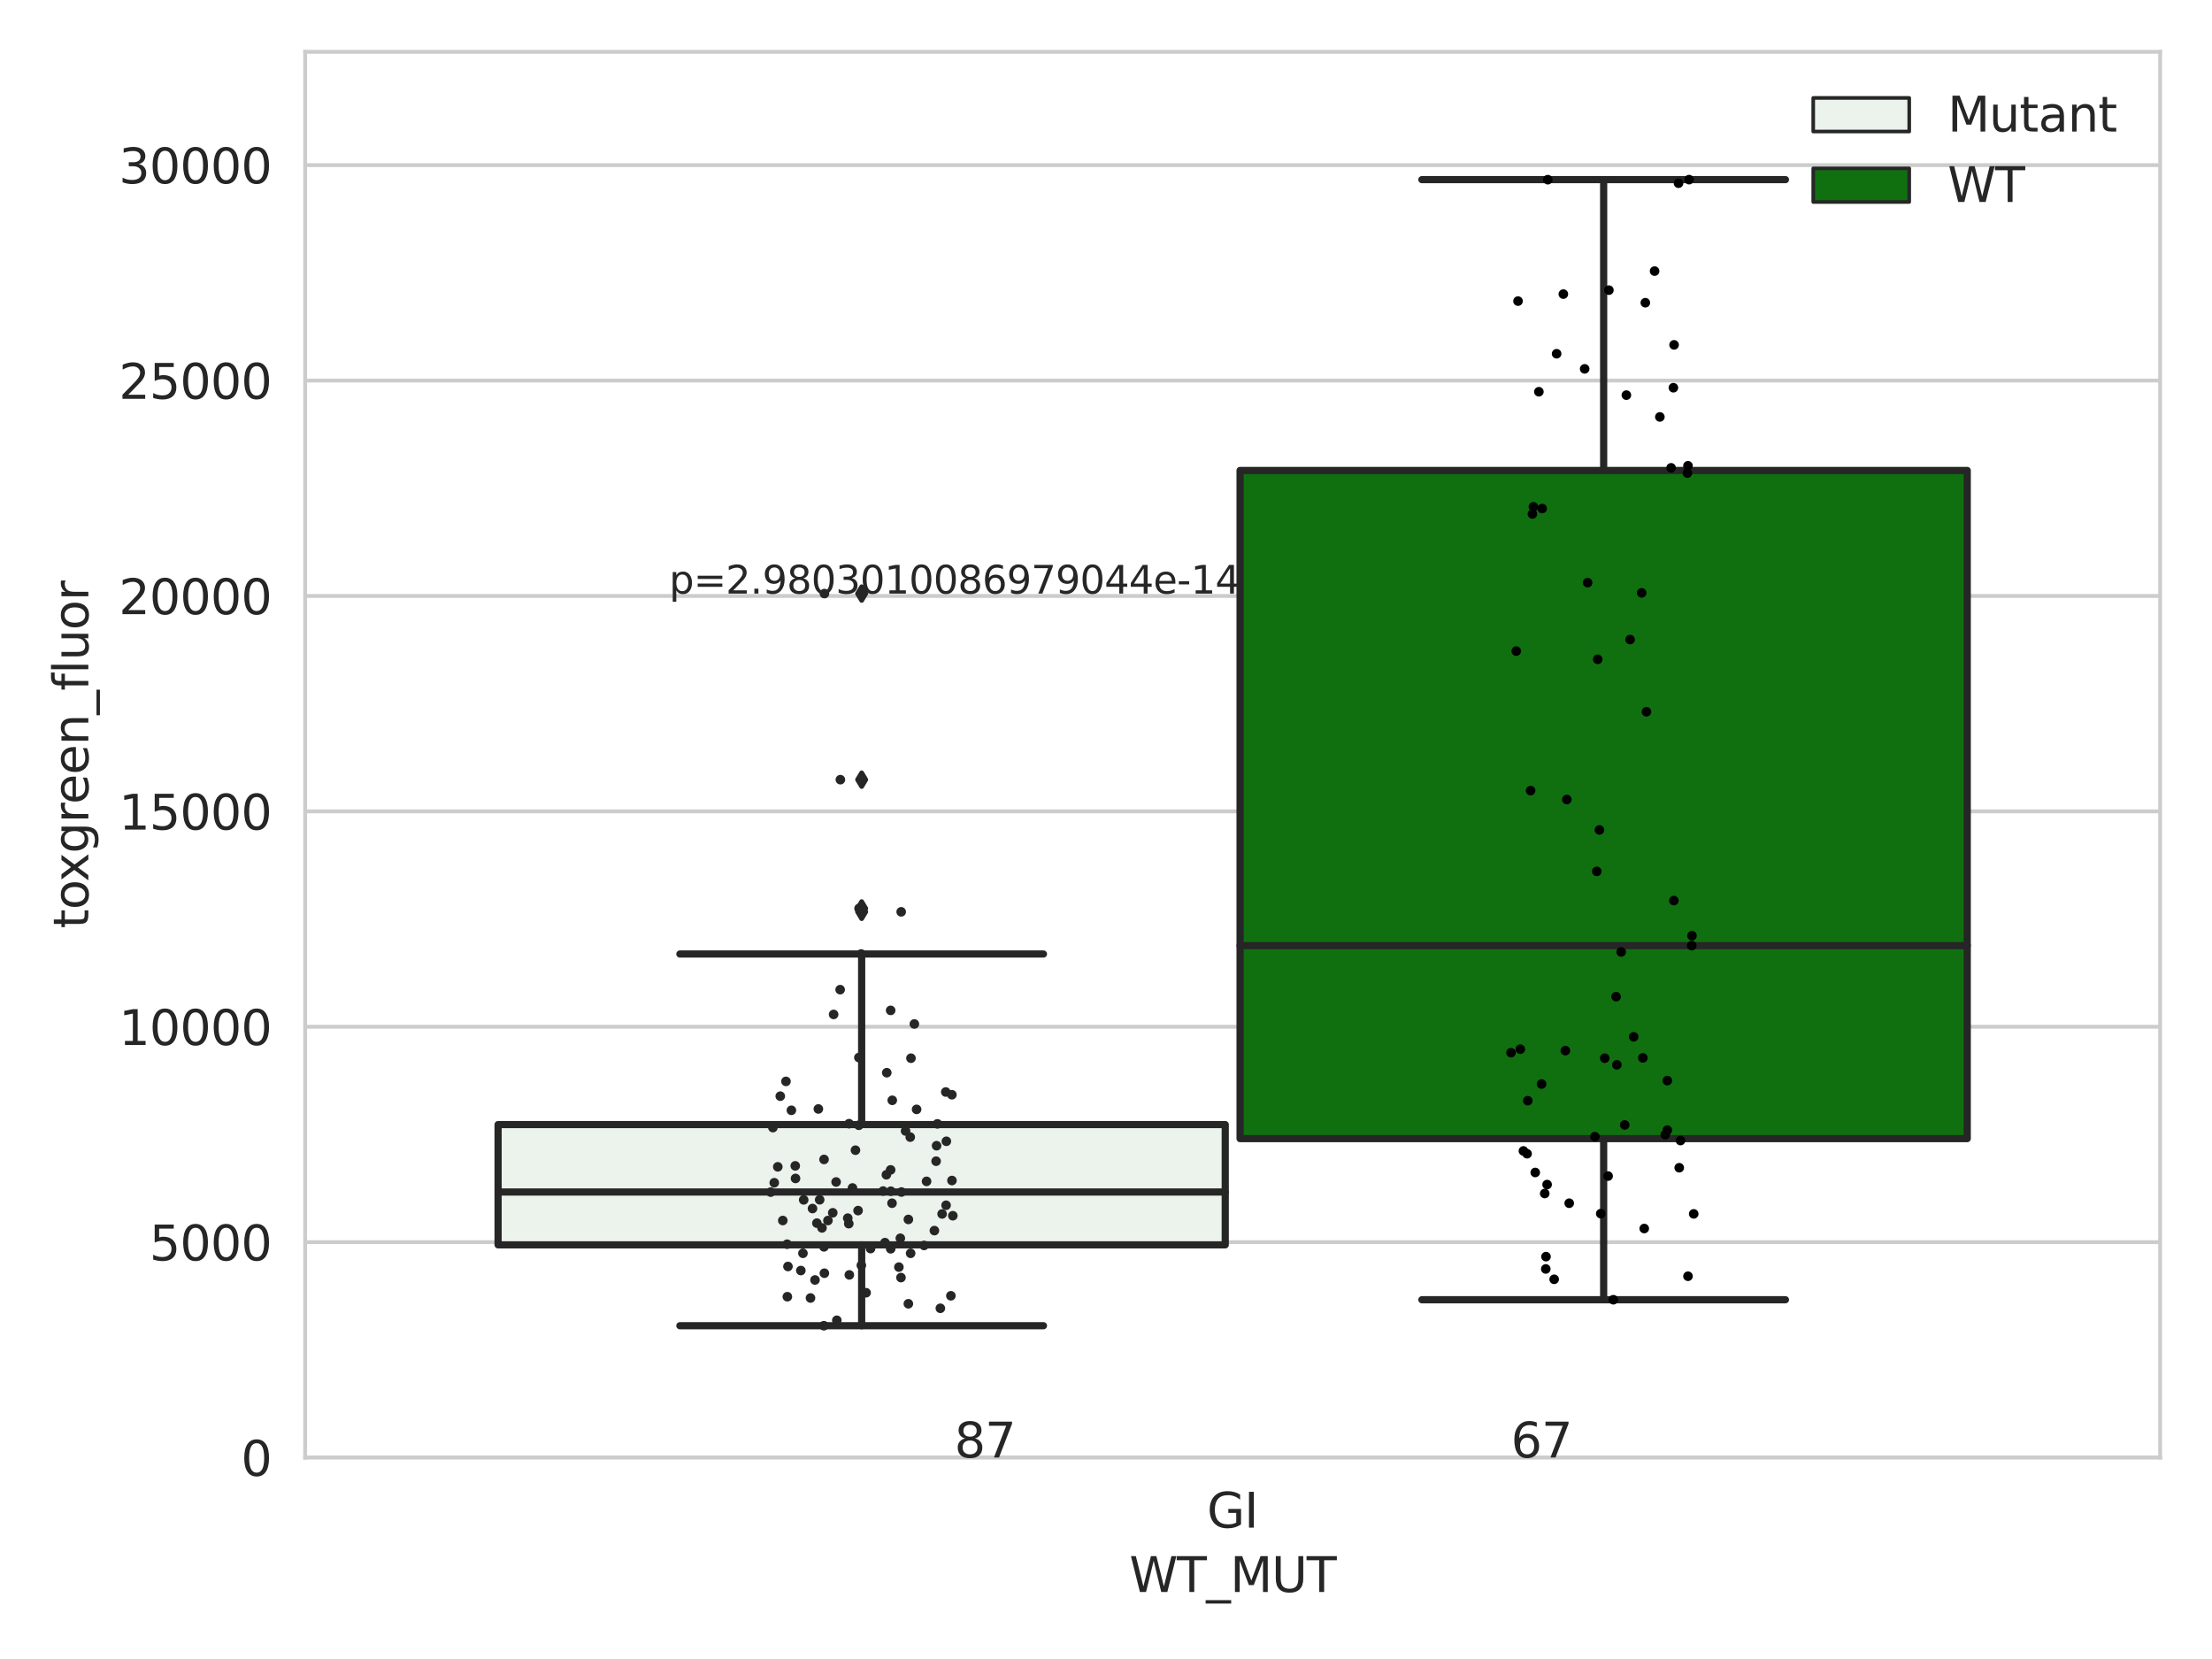 <?xml version="1.0" encoding="utf-8" standalone="no"?>
<!DOCTYPE svg PUBLIC "-//W3C//DTD SVG 1.1//EN"
  "http://www.w3.org/Graphics/SVG/1.1/DTD/svg11.dtd">
<svg xmlns:xlink="http://www.w3.org/1999/xlink" width="460.8pt" height="345.6pt" viewBox="0 0 460.8 345.6" xmlns="http://www.w3.org/2000/svg" version="1.1">
 <defs>
  <style type="text/css">*{stroke-linejoin: round; stroke-linecap: butt}</style>
 </defs>
 <g id="figure_1">
  <g id="patch_1">
   <path d="M 0 345.6 
L 460.8 345.6 
L 460.8 0 
L 0 0 
z
" style="fill: #ffffff"/>
  </g>
  <g id="axes_1">
   <g id="patch_2">
    <path d="M 63.571 303.64 
L 450 303.64 
L 450 10.8 
L 63.571 10.8 
z
" style="fill: #ffffff"/>
   </g>
   <g id="matplotlib.axis_1">
    <g id="xtick_1">
     <g id="text_1">
      <!-- GI -->
      <g style="fill: #262626" transform="translate(251.436 318.238)scale(0.1 -0.1)">
       <defs>
        <path id="DejaVuSans-47" d="M 3809 666 
L 3809 1919 
L 2778 1919 
L 2778 2438 
L 4434 2438 
L 4434 434 
Q 4069 175 3628 42 
Q 3188 -91 2688 -91 
Q 1594 -91 976 548 
Q 359 1188 359 2328 
Q 359 3472 976 4111 
Q 1594 4750 2688 4750 
Q 3144 4750 3555 4637 
Q 3966 4525 4313 4306 
L 4313 3634 
Q 3963 3931 3569 4081 
Q 3175 4231 2741 4231 
Q 1884 4231 1454 3753 
Q 1025 3275 1025 2328 
Q 1025 1384 1454 906 
Q 1884 428 2741 428 
Q 3075 428 3337 486 
Q 3600 544 3809 666 
z
" transform="scale(0.016)"/>
        <path id="DejaVuSans-49" d="M 628 4666 
L 1259 4666 
L 1259 0 
L 628 0 
L 628 4666 
z
" transform="scale(0.016)"/>
       </defs>
       <use xlink:href="#DejaVuSans-47"/>
       <use xlink:href="#DejaVuSans-49" x="77.49"/>
      </g>
     </g>
    </g>
    <g id="text_2">
     <!-- WT_MUT -->
     <g style="fill: #262626" transform="translate(235.261 331.638)scale(0.1 -0.1)">
      <defs>
       <path id="DejaVuSans-57" d="M 213 4666 
L 850 4666 
L 1831 722 
L 2809 4666 
L 3519 4666 
L 4500 722 
L 5478 4666 
L 6119 4666 
L 4947 0 
L 4153 0 
L 3169 4050 
L 2175 0 
L 1381 0 
L 213 4666 
z
" transform="scale(0.016)"/>
       <path id="DejaVuSans-54" d="M -19 4666 
L 3928 4666 
L 3928 4134 
L 2272 4134 
L 2272 0 
L 1638 0 
L 1638 4134 
L -19 4134 
L -19 4666 
z
" transform="scale(0.016)"/>
       <path id="DejaVuSans-5f" d="M 3263 -1063 
L 3263 -1509 
L -63 -1509 
L -63 -1063 
L 3263 -1063 
z
" transform="scale(0.016)"/>
       <path id="DejaVuSans-4d" d="M 628 4666 
L 1569 4666 
L 2759 1491 
L 3956 4666 
L 4897 4666 
L 4897 0 
L 4281 0 
L 4281 4097 
L 3078 897 
L 2444 897 
L 1241 4097 
L 1241 0 
L 628 0 
L 628 4666 
z
" transform="scale(0.016)"/>
       <path id="DejaVuSans-55" d="M 556 4666 
L 1191 4666 
L 1191 1831 
Q 1191 1081 1462 751 
Q 1734 422 2344 422 
Q 2950 422 3222 751 
Q 3494 1081 3494 1831 
L 3494 4666 
L 4128 4666 
L 4128 1753 
Q 4128 841 3676 375 
Q 3225 -91 2344 -91 
Q 1459 -91 1007 375 
Q 556 841 556 1753 
L 556 4666 
z
" transform="scale(0.016)"/>
      </defs>
      <use xlink:href="#DejaVuSans-57"/>
      <use xlink:href="#DejaVuSans-54" x="98.877"/>
      <use xlink:href="#DejaVuSans-5f" x="159.961"/>
      <use xlink:href="#DejaVuSans-4d" x="209.961"/>
      <use xlink:href="#DejaVuSans-55" x="296.24"/>
      <use xlink:href="#DejaVuSans-54" x="369.434"/>
     </g>
    </g>
   </g>
   <g id="matplotlib.axis_2">
    <g id="ytick_1">
     <g id="line2d_1">
      <path d="M 63.571 303.64 
L 450 303.64 
" clip-path="url(#pfc5c0ecd94)" style="fill: none; stroke: #cccccc; stroke-width: 0.8; stroke-linecap: round"/>
     </g>
     <g id="text_3">
      <!-- 0 -->
      <g style="fill: #262626" transform="translate(50.209 307.439)scale(0.1 -0.1)">
       <defs>
        <path id="DejaVuSans-30" d="M 2034 4250 
Q 1547 4250 1301 3770 
Q 1056 3291 1056 2328 
Q 1056 1369 1301 889 
Q 1547 409 2034 409 
Q 2525 409 2770 889 
Q 3016 1369 3016 2328 
Q 3016 3291 2770 3770 
Q 2525 4250 2034 4250 
z
M 2034 4750 
Q 2819 4750 3233 4129 
Q 3647 3509 3647 2328 
Q 3647 1150 3233 529 
Q 2819 -91 2034 -91 
Q 1250 -91 836 529 
Q 422 1150 422 2328 
Q 422 3509 836 4129 
Q 1250 4750 2034 4750 
z
" transform="scale(0.016)"/>
       </defs>
       <use xlink:href="#DejaVuSans-30"/>
      </g>
     </g>
    </g>
    <g id="ytick_2">
     <g id="line2d_2">
      <path d="M 63.571 258.767 
L 450 258.767 
" clip-path="url(#pfc5c0ecd94)" style="fill: none; stroke: #cccccc; stroke-width: 0.8; stroke-linecap: round"/>
     </g>
     <g id="text_4">
      <!-- 5000 -->
      <g style="fill: #262626" transform="translate(31.121 262.566)scale(0.1 -0.1)">
       <defs>
        <path id="DejaVuSans-35" d="M 691 4666 
L 3169 4666 
L 3169 4134 
L 1269 4134 
L 1269 2991 
Q 1406 3038 1543 3061 
Q 1681 3084 1819 3084 
Q 2600 3084 3056 2656 
Q 3513 2228 3513 1497 
Q 3513 744 3044 326 
Q 2575 -91 1722 -91 
Q 1428 -91 1123 -41 
Q 819 9 494 109 
L 494 744 
Q 775 591 1075 516 
Q 1375 441 1709 441 
Q 2250 441 2565 725 
Q 2881 1009 2881 1497 
Q 2881 1984 2565 2268 
Q 2250 2553 1709 2553 
Q 1456 2553 1204 2497 
Q 953 2441 691 2322 
L 691 4666 
z
" transform="scale(0.016)"/>
       </defs>
       <use xlink:href="#DejaVuSans-35"/>
       <use xlink:href="#DejaVuSans-30" x="63.623"/>
       <use xlink:href="#DejaVuSans-30" x="127.246"/>
       <use xlink:href="#DejaVuSans-30" x="190.869"/>
      </g>
     </g>
    </g>
    <g id="ytick_3">
     <g id="line2d_3">
      <path d="M 63.571 213.894 
L 450 213.894 
" clip-path="url(#pfc5c0ecd94)" style="fill: none; stroke: #cccccc; stroke-width: 0.8; stroke-linecap: round"/>
     </g>
     <g id="text_5">
      <!-- 10000 -->
      <g style="fill: #262626" transform="translate(24.759 217.694)scale(0.1 -0.1)">
       <defs>
        <path id="DejaVuSans-31" d="M 794 531 
L 1825 531 
L 1825 4091 
L 703 3866 
L 703 4441 
L 1819 4666 
L 2450 4666 
L 2450 531 
L 3481 531 
L 3481 0 
L 794 0 
L 794 531 
z
" transform="scale(0.016)"/>
       </defs>
       <use xlink:href="#DejaVuSans-31"/>
       <use xlink:href="#DejaVuSans-30" x="63.623"/>
       <use xlink:href="#DejaVuSans-30" x="127.246"/>
       <use xlink:href="#DejaVuSans-30" x="190.869"/>
       <use xlink:href="#DejaVuSans-30" x="254.492"/>
      </g>
     </g>
    </g>
    <g id="ytick_4">
     <g id="line2d_4">
      <path d="M 63.571 169.021 
L 450 169.021 
" clip-path="url(#pfc5c0ecd94)" style="fill: none; stroke: #cccccc; stroke-width: 0.8; stroke-linecap: round"/>
     </g>
     <g id="text_6">
      <!-- 15000 -->
      <g style="fill: #262626" transform="translate(24.759 172.821)scale(0.1 -0.1)">
       <use xlink:href="#DejaVuSans-31"/>
       <use xlink:href="#DejaVuSans-35" x="63.623"/>
       <use xlink:href="#DejaVuSans-30" x="127.246"/>
       <use xlink:href="#DejaVuSans-30" x="190.869"/>
       <use xlink:href="#DejaVuSans-30" x="254.492"/>
      </g>
     </g>
    </g>
    <g id="ytick_5">
     <g id="line2d_5">
      <path d="M 63.571 124.149 
L 450 124.149 
" clip-path="url(#pfc5c0ecd94)" style="fill: none; stroke: #cccccc; stroke-width: 0.8; stroke-linecap: round"/>
     </g>
     <g id="text_7">
      <!-- 20000 -->
      <g style="fill: #262626" transform="translate(24.759 127.948)scale(0.1 -0.1)">
       <defs>
        <path id="DejaVuSans-32" d="M 1228 531 
L 3431 531 
L 3431 0 
L 469 0 
L 469 531 
Q 828 903 1448 1529 
Q 2069 2156 2228 2338 
Q 2531 2678 2651 2914 
Q 2772 3150 2772 3378 
Q 2772 3750 2511 3984 
Q 2250 4219 1831 4219 
Q 1534 4219 1204 4116 
Q 875 4013 500 3803 
L 500 4441 
Q 881 4594 1212 4672 
Q 1544 4750 1819 4750 
Q 2544 4750 2975 4387 
Q 3406 4025 3406 3419 
Q 3406 3131 3298 2873 
Q 3191 2616 2906 2266 
Q 2828 2175 2409 1742 
Q 1991 1309 1228 531 
z
" transform="scale(0.016)"/>
       </defs>
       <use xlink:href="#DejaVuSans-32"/>
       <use xlink:href="#DejaVuSans-30" x="63.623"/>
       <use xlink:href="#DejaVuSans-30" x="127.246"/>
       <use xlink:href="#DejaVuSans-30" x="190.869"/>
       <use xlink:href="#DejaVuSans-30" x="254.492"/>
      </g>
     </g>
    </g>
    <g id="ytick_6">
     <g id="line2d_6">
      <path d="M 63.571 79.276 
L 450 79.276 
" clip-path="url(#pfc5c0ecd94)" style="fill: none; stroke: #cccccc; stroke-width: 0.8; stroke-linecap: round"/>
     </g>
     <g id="text_8">
      <!-- 25000 -->
      <g style="fill: #262626" transform="translate(24.759 83.075)scale(0.1 -0.1)">
       <use xlink:href="#DejaVuSans-32"/>
       <use xlink:href="#DejaVuSans-35" x="63.623"/>
       <use xlink:href="#DejaVuSans-30" x="127.246"/>
       <use xlink:href="#DejaVuSans-30" x="190.869"/>
       <use xlink:href="#DejaVuSans-30" x="254.492"/>
      </g>
     </g>
    </g>
    <g id="ytick_7">
     <g id="line2d_7">
      <path d="M 63.571 34.403 
L 450 34.403 
" clip-path="url(#pfc5c0ecd94)" style="fill: none; stroke: #cccccc; stroke-width: 0.8; stroke-linecap: round"/>
     </g>
     <g id="text_9">
      <!-- 30000 -->
      <g style="fill: #262626" transform="translate(24.759 38.202)scale(0.1 -0.1)">
       <defs>
        <path id="DejaVuSans-33" d="M 2597 2516 
Q 3050 2419 3304 2112 
Q 3559 1806 3559 1356 
Q 3559 666 3084 287 
Q 2609 -91 1734 -91 
Q 1441 -91 1130 -33 
Q 819 25 488 141 
L 488 750 
Q 750 597 1062 519 
Q 1375 441 1716 441 
Q 2309 441 2620 675 
Q 2931 909 2931 1356 
Q 2931 1769 2642 2001 
Q 2353 2234 1838 2234 
L 1294 2234 
L 1294 2753 
L 1863 2753 
Q 2328 2753 2575 2939 
Q 2822 3125 2822 3475 
Q 2822 3834 2567 4026 
Q 2313 4219 1838 4219 
Q 1578 4219 1281 4162 
Q 984 4106 628 3988 
L 628 4550 
Q 988 4650 1302 4700 
Q 1616 4750 1894 4750 
Q 2613 4750 3031 4423 
Q 3450 4097 3450 3541 
Q 3450 3153 3228 2886 
Q 3006 2619 2597 2516 
z
" transform="scale(0.016)"/>
       </defs>
       <use xlink:href="#DejaVuSans-33"/>
       <use xlink:href="#DejaVuSans-30" x="63.623"/>
       <use xlink:href="#DejaVuSans-30" x="127.246"/>
       <use xlink:href="#DejaVuSans-30" x="190.869"/>
       <use xlink:href="#DejaVuSans-30" x="254.492"/>
      </g>
     </g>
    </g>
    <g id="text_10">
     <!-- toxgreen_fluor -->
     <g style="fill: #262626" transform="translate(18.401 193.415)rotate(-90)scale(0.1 -0.1)">
      <defs>
       <path id="DejaVuSans-74" d="M 1172 4494 
L 1172 3500 
L 2356 3500 
L 2356 3053 
L 1172 3053 
L 1172 1153 
Q 1172 725 1289 603 
Q 1406 481 1766 481 
L 2356 481 
L 2356 0 
L 1766 0 
Q 1100 0 847 248 
Q 594 497 594 1153 
L 594 3053 
L 172 3053 
L 172 3500 
L 594 3500 
L 594 4494 
L 1172 4494 
z
" transform="scale(0.016)"/>
       <path id="DejaVuSans-6f" d="M 1959 3097 
Q 1497 3097 1228 2736 
Q 959 2375 959 1747 
Q 959 1119 1226 758 
Q 1494 397 1959 397 
Q 2419 397 2687 759 
Q 2956 1122 2956 1747 
Q 2956 2369 2687 2733 
Q 2419 3097 1959 3097 
z
M 1959 3584 
Q 2709 3584 3137 3096 
Q 3566 2609 3566 1747 
Q 3566 888 3137 398 
Q 2709 -91 1959 -91 
Q 1206 -91 779 398 
Q 353 888 353 1747 
Q 353 2609 779 3096 
Q 1206 3584 1959 3584 
z
" transform="scale(0.016)"/>
       <path id="DejaVuSans-78" d="M 3513 3500 
L 2247 1797 
L 3578 0 
L 2900 0 
L 1881 1375 
L 863 0 
L 184 0 
L 1544 1831 
L 300 3500 
L 978 3500 
L 1906 2253 
L 2834 3500 
L 3513 3500 
z
" transform="scale(0.016)"/>
       <path id="DejaVuSans-67" d="M 2906 1791 
Q 2906 2416 2648 2759 
Q 2391 3103 1925 3103 
Q 1463 3103 1205 2759 
Q 947 2416 947 1791 
Q 947 1169 1205 825 
Q 1463 481 1925 481 
Q 2391 481 2648 825 
Q 2906 1169 2906 1791 
z
M 3481 434 
Q 3481 -459 3084 -895 
Q 2688 -1331 1869 -1331 
Q 1566 -1331 1297 -1286 
Q 1028 -1241 775 -1147 
L 775 -588 
Q 1028 -725 1275 -790 
Q 1522 -856 1778 -856 
Q 2344 -856 2625 -561 
Q 2906 -266 2906 331 
L 2906 616 
Q 2728 306 2450 153 
Q 2172 0 1784 0 
Q 1141 0 747 490 
Q 353 981 353 1791 
Q 353 2603 747 3093 
Q 1141 3584 1784 3584 
Q 2172 3584 2450 3431 
Q 2728 3278 2906 2969 
L 2906 3500 
L 3481 3500 
L 3481 434 
z
" transform="scale(0.016)"/>
       <path id="DejaVuSans-72" d="M 2631 2963 
Q 2534 3019 2420 3045 
Q 2306 3072 2169 3072 
Q 1681 3072 1420 2755 
Q 1159 2438 1159 1844 
L 1159 0 
L 581 0 
L 581 3500 
L 1159 3500 
L 1159 2956 
Q 1341 3275 1631 3429 
Q 1922 3584 2338 3584 
Q 2397 3584 2469 3576 
Q 2541 3569 2628 3553 
L 2631 2963 
z
" transform="scale(0.016)"/>
       <path id="DejaVuSans-65" d="M 3597 1894 
L 3597 1613 
L 953 1613 
Q 991 1019 1311 708 
Q 1631 397 2203 397 
Q 2534 397 2845 478 
Q 3156 559 3463 722 
L 3463 178 
Q 3153 47 2828 -22 
Q 2503 -91 2169 -91 
Q 1331 -91 842 396 
Q 353 884 353 1716 
Q 353 2575 817 3079 
Q 1281 3584 2069 3584 
Q 2775 3584 3186 3129 
Q 3597 2675 3597 1894 
z
M 3022 2063 
Q 3016 2534 2758 2815 
Q 2500 3097 2075 3097 
Q 1594 3097 1305 2825 
Q 1016 2553 972 2059 
L 3022 2063 
z
" transform="scale(0.016)"/>
       <path id="DejaVuSans-6e" d="M 3513 2113 
L 3513 0 
L 2938 0 
L 2938 2094 
Q 2938 2591 2744 2837 
Q 2550 3084 2163 3084 
Q 1697 3084 1428 2787 
Q 1159 2491 1159 1978 
L 1159 0 
L 581 0 
L 581 3500 
L 1159 3500 
L 1159 2956 
Q 1366 3272 1645 3428 
Q 1925 3584 2291 3584 
Q 2894 3584 3203 3211 
Q 3513 2838 3513 2113 
z
" transform="scale(0.016)"/>
       <path id="DejaVuSans-66" d="M 2375 4863 
L 2375 4384 
L 1825 4384 
Q 1516 4384 1395 4259 
Q 1275 4134 1275 3809 
L 1275 3500 
L 2222 3500 
L 2222 3053 
L 1275 3053 
L 1275 0 
L 697 0 
L 697 3053 
L 147 3053 
L 147 3500 
L 697 3500 
L 697 3744 
Q 697 4328 969 4595 
Q 1241 4863 1831 4863 
L 2375 4863 
z
" transform="scale(0.016)"/>
       <path id="DejaVuSans-6c" d="M 603 4863 
L 1178 4863 
L 1178 0 
L 603 0 
L 603 4863 
z
" transform="scale(0.016)"/>
       <path id="DejaVuSans-75" d="M 544 1381 
L 544 3500 
L 1119 3500 
L 1119 1403 
Q 1119 906 1312 657 
Q 1506 409 1894 409 
Q 2359 409 2629 706 
Q 2900 1003 2900 1516 
L 2900 3500 
L 3475 3500 
L 3475 0 
L 2900 0 
L 2900 538 
Q 2691 219 2414 64 
Q 2138 -91 1772 -91 
Q 1169 -91 856 284 
Q 544 659 544 1381 
z
M 1991 3584 
L 1991 3584 
z
" transform="scale(0.016)"/>
      </defs>
      <use xlink:href="#DejaVuSans-74"/>
      <use xlink:href="#DejaVuSans-6f" x="39.209"/>
      <use xlink:href="#DejaVuSans-78" x="97.266"/>
      <use xlink:href="#DejaVuSans-67" x="156.445"/>
      <use xlink:href="#DejaVuSans-72" x="219.922"/>
      <use xlink:href="#DejaVuSans-65" x="258.785"/>
      <use xlink:href="#DejaVuSans-65" x="320.309"/>
      <use xlink:href="#DejaVuSans-6e" x="381.832"/>
      <use xlink:href="#DejaVuSans-5f" x="445.211"/>
      <use xlink:href="#DejaVuSans-66" x="495.211"/>
      <use xlink:href="#DejaVuSans-6c" x="530.416"/>
      <use xlink:href="#DejaVuSans-75" x="558.199"/>
      <use xlink:href="#DejaVuSans-6f" x="621.578"/>
      <use xlink:href="#DejaVuSans-72" x="682.76"/>
     </g>
    </g>
   </g>
   <g id="patch_3">
    <path d="M 103.76 259.323 
L 255.24 259.323 
L 255.24 234.27 
L 103.76 234.27 
L 103.76 259.323 
z
" clip-path="url(#pfc5c0ecd94)" style="fill: #ecf2ec; stroke: #262626; stroke-width: 1.5; stroke-linejoin: miter"/>
   </g>
   <g id="patch_4">
    <path d="M 258.331 237.193 
L 409.811 237.193 
L 409.811 98.005 
L 258.331 98.005 
L 258.331 237.193 
z
" clip-path="url(#pfc5c0ecd94)" style="fill: #107010; stroke: #262626; stroke-width: 1.5; stroke-linejoin: miter"/>
   </g>
   <g id="patch_5">
    <path d="M 256.786 303.64 
L 256.786 303.64 
L 256.786 303.64 
L 256.786 303.64 
z
" clip-path="url(#pfc5c0ecd94)" style="fill: #ecf2ec; stroke: #262626; stroke-width: 0.75; stroke-linejoin: miter"/>
   </g>
   <g id="patch_6">
    <path d="M 256.786 303.64 
L 256.786 303.64 
L 256.786 303.64 
L 256.786 303.64 
z
" clip-path="url(#pfc5c0ecd94)" style="fill: #107010; stroke: #262626; stroke-width: 0.75; stroke-linejoin: miter"/>
   </g>
   <g id="PathCollection_1"/>
   <g id="PathCollection_2"/>
   <g id="line2d_8">
    <path d="M 179.5 259.323 
L 179.5 276.172 
" clip-path="url(#pfc5c0ecd94)" style="fill: none; stroke: #262626; stroke-width: 1.5; stroke-linecap: round"/>
   </g>
   <g id="line2d_9">
    <path d="M 179.5 234.27 
L 179.5 198.737 
" clip-path="url(#pfc5c0ecd94)" style="fill: none; stroke: #262626; stroke-width: 1.5; stroke-linecap: round"/>
   </g>
   <g id="line2d_10">
    <path d="M 141.63 276.172 
L 217.37 276.172 
" clip-path="url(#pfc5c0ecd94)" style="fill: none; stroke: #262626; stroke-width: 1.5; stroke-linecap: round"/>
   </g>
   <g id="line2d_11">
    <path d="M 141.63 198.737 
L 217.37 198.737 
" clip-path="url(#pfc5c0ecd94)" style="fill: none; stroke: #262626; stroke-width: 1.5; stroke-linecap: round"/>
   </g>
   <g id="line2d_12">
    <defs>
     <path id="m6f89542682" d="M -0 1.414 
L 0.849 0 
L 0 -1.414 
L -0.849 -0 
z
" style="stroke: #262626; stroke-linejoin: miter"/>
    </defs>
    <g clip-path="url(#pfc5c0ecd94)">
     <use xlink:href="#m6f89542682" x="179.5" y="189.951" style="fill: #262626; stroke: #262626; stroke-linejoin: miter"/>
     <use xlink:href="#m6f89542682" x="179.5" y="162.419" style="fill: #262626; stroke: #262626; stroke-linejoin: miter"/>
     <use xlink:href="#m6f89542682" x="179.5" y="189.242" style="fill: #262626; stroke: #262626; stroke-linejoin: miter"/>
     <use xlink:href="#m6f89542682" x="179.5" y="123.654" style="fill: #262626; stroke: #262626; stroke-linejoin: miter"/>
    </g>
   </g>
   <g id="line2d_13">
    <path d="M 334.071 237.193 
L 334.071 270.76 
" clip-path="url(#pfc5c0ecd94)" style="fill: none; stroke: #262626; stroke-width: 1.5; stroke-linecap: round"/>
   </g>
   <g id="line2d_14">
    <path d="M 334.071 98.005 
L 334.071 37.422 
" clip-path="url(#pfc5c0ecd94)" style="fill: none; stroke: #262626; stroke-width: 1.5; stroke-linecap: round"/>
   </g>
   <g id="line2d_15">
    <path d="M 296.201 270.76 
L 371.941 270.76 
" clip-path="url(#pfc5c0ecd94)" style="fill: none; stroke: #262626; stroke-width: 1.5; stroke-linecap: round"/>
   </g>
   <g id="line2d_16">
    <path d="M 296.201 37.422 
L 371.941 37.422 
" clip-path="url(#pfc5c0ecd94)" style="fill: none; stroke: #262626; stroke-width: 1.5; stroke-linecap: round"/>
   </g>
   <g id="line2d_17"/>
   <g id="line2d_18">
    <path d="M 103.76 248.32 
L 255.24 248.32 
" clip-path="url(#pfc5c0ecd94)" style="fill: none; stroke: #262626; stroke-width: 1.5; stroke-linecap: round"/>
   </g>
   <g id="line2d_19">
    <path d="M 258.331 196.986 
L 409.811 196.986 
" clip-path="url(#pfc5c0ecd94)" style="fill: none; stroke: #262626; stroke-width: 1.5; stroke-linecap: round"/>
   </g>
   <g id="patch_7">
    <path d="M 63.571 303.64 
L 63.571 10.8 
" style="fill: none; stroke: #cccccc; stroke-width: 0.8; stroke-linejoin: miter; stroke-linecap: square"/>
   </g>
   <g id="patch_8">
    <path d="M 450 303.64 
L 450 10.8 
" style="fill: none; stroke: #cccccc; stroke-width: 0.8; stroke-linejoin: miter; stroke-linecap: square"/>
   </g>
   <g id="patch_9">
    <path d="M 63.571 303.64 
L 450 303.64 
" style="fill: none; stroke: #cccccc; stroke-width: 0.8; stroke-linejoin: miter; stroke-linecap: square"/>
   </g>
   <g id="patch_10">
    <path d="M 63.571 10.8 
L 450 10.8 
" style="fill: none; stroke: #cccccc; stroke-width: 0.8; stroke-linejoin: miter; stroke-linecap: square"/>
   </g>
   <g id="PathCollection_3">
    <defs>
     <path id="C0_0_a4f3569b8c" d="M 0 1 
C 0.265 1 0.52 0.895 0.707 0.707 
C 0.895 0.52 1 0.265 1 -0 
C 1 -0.265 0.895 -0.52 0.707 -0.707 
C 0.52 -0.895 0.265 -1 0 -1 
C -0.265 -1 -0.52 -0.895 -0.707 -0.707 
C -0.895 -0.52 -1 -0.265 -1 0 
C -1 0.265 -0.895 0.52 -0.707 0.707 
C -0.52 0.895 -0.265 1 0 1 
z
"/>
    </defs>
    <g clip-path="url(#pfc5c0ecd94)">
     <use xlink:href="#C0_0_a4f3569b8c" x="190.945" y="231.103" style="fill: #262626"/>
    </g>
    <g clip-path="url(#pfc5c0ecd94)">
     <use xlink:href="#C0_0_a4f3569b8c" x="185.538" y="210.481" style="fill: #262626"/>
    </g>
    <g clip-path="url(#pfc5c0ecd94)">
     <use xlink:href="#C0_0_a4f3569b8c" x="197.146" y="237.753" style="fill: #262626"/>
    </g>
    <g clip-path="url(#pfc5c0ecd94)">
     <use xlink:href="#C0_0_a4f3569b8c" x="195.008" y="241.9" style="fill: #262626"/>
    </g>
    <g clip-path="url(#pfc5c0ecd94)">
     <use xlink:href="#C0_0_a4f3569b8c" x="187.733" y="189.951" style="fill: #262626"/>
    </g>
    <g clip-path="url(#pfc5c0ecd94)">
     <use xlink:href="#C0_0_a4f3569b8c" x="168.842" y="270.396" style="fill: #262626"/>
    </g>
    <g clip-path="url(#pfc5c0ecd94)">
     <use xlink:href="#C0_0_a4f3569b8c" x="189.23" y="271.599" style="fill: #262626"/>
    </g>
    <g clip-path="url(#pfc5c0ecd94)">
     <use xlink:href="#C0_0_a4f3569b8c" x="161.012" y="234.9" style="fill: #262626"/>
    </g>
    <g clip-path="url(#pfc5c0ecd94)">
     <use xlink:href="#C0_0_a4f3569b8c" x="185.877" y="229.215" style="fill: #262626"/>
    </g>
    <g clip-path="url(#pfc5c0ecd94)">
     <use xlink:href="#C0_0_a4f3569b8c" x="198.296" y="228.056" style="fill: #262626"/>
    </g>
    <g clip-path="url(#pfc5c0ecd94)">
     <use xlink:href="#C0_0_a4f3569b8c" x="170.171" y="254.801" style="fill: #262626"/>
    </g>
    <g clip-path="url(#pfc5c0ecd94)">
     <use xlink:href="#C0_0_a4f3569b8c" x="184.356" y="258.863" style="fill: #262626"/>
    </g>
    <g clip-path="url(#pfc5c0ecd94)">
     <use xlink:href="#C0_0_a4f3569b8c" x="189.771" y="220.445" style="fill: #262626"/>
    </g>
    <g clip-path="url(#pfc5c0ecd94)">
     <use xlink:href="#C0_0_a4f3569b8c" x="179.391" y="198.737" style="fill: #262626"/>
    </g>
    <g clip-path="url(#pfc5c0ecd94)">
     <use xlink:href="#C0_0_a4f3569b8c" x="176.932" y="265.585" style="fill: #262626"/>
    </g>
    <g clip-path="url(#pfc5c0ecd94)">
     <use xlink:href="#C0_0_a4f3569b8c" x="172.475" y="254.257" style="fill: #262626"/>
    </g>
    <g clip-path="url(#pfc5c0ecd94)">
     <use xlink:href="#C0_0_a4f3569b8c" x="179.436" y="263.588" style="fill: #262626"/>
    </g>
    <g clip-path="url(#pfc5c0ecd94)">
     <use xlink:href="#C0_0_a4f3569b8c" x="175.017" y="206.163" style="fill: #262626"/>
    </g>
    <g clip-path="url(#pfc5c0ecd94)">
     <use xlink:href="#C0_0_a4f3569b8c" x="189.701" y="261.087" style="fill: #262626"/>
    </g>
    <g clip-path="url(#pfc5c0ecd94)">
     <use xlink:href="#C0_0_a4f3569b8c" x="163.07" y="254.255" style="fill: #262626"/>
    </g>
    <g clip-path="url(#pfc5c0ecd94)">
     <use xlink:href="#C0_0_a4f3569b8c" x="176.819" y="254.915" style="fill: #262626"/>
    </g>
    <g clip-path="url(#pfc5c0ecd94)">
     <use xlink:href="#C0_0_a4f3569b8c" x="183.972" y="248.115" style="fill: #262626"/>
    </g>
    <g clip-path="url(#pfc5c0ecd94)">
     <use xlink:href="#C0_0_a4f3569b8c" x="196.26" y="252.885" style="fill: #262626"/>
    </g>
    <g clip-path="url(#pfc5c0ecd94)">
     <use xlink:href="#C0_0_a4f3569b8c" x="161.295" y="246.385" style="fill: #262626"/>
    </g>
    <g clip-path="url(#pfc5c0ecd94)">
     <use xlink:href="#C0_0_a4f3569b8c" x="174.176" y="246.226" style="fill: #262626"/>
    </g>
    <g clip-path="url(#pfc5c0ecd94)">
     <use xlink:href="#C0_0_a4f3569b8c" x="163.976" y="259.195" style="fill: #262626"/>
    </g>
    <g clip-path="url(#pfc5c0ecd94)">
     <use xlink:href="#C0_0_a4f3569b8c" x="175.065" y="162.419" style="fill: #262626"/>
    </g>
    <g clip-path="url(#pfc5c0ecd94)">
     <use xlink:href="#C0_0_a4f3569b8c" x="167.423" y="249.955" style="fill: #262626"/>
    </g>
    <g clip-path="url(#pfc5c0ecd94)">
     <use xlink:href="#C0_0_a4f3569b8c" x="198.088" y="269.937" style="fill: #262626"/>
    </g>
    <g clip-path="url(#pfc5c0ecd94)">
     <use xlink:href="#C0_0_a4f3569b8c" x="178.958" y="189.242" style="fill: #262626"/>
    </g>
    <g clip-path="url(#pfc5c0ecd94)">
     <use xlink:href="#C0_0_a4f3569b8c" x="187.689" y="266.143" style="fill: #262626"/>
    </g>
    <g clip-path="url(#pfc5c0ecd94)">
     <use xlink:href="#C0_0_a4f3569b8c" x="170.752" y="249.936" style="fill: #262626"/>
    </g>
    <g clip-path="url(#pfc5c0ecd94)">
     <use xlink:href="#C0_0_a4f3569b8c" x="184.731" y="223.462" style="fill: #262626"/>
    </g>
    <g clip-path="url(#pfc5c0ecd94)">
     <use xlink:href="#C0_0_a4f3569b8c" x="162.545" y="228.352" style="fill: #262626"/>
    </g>
    <g clip-path="url(#pfc5c0ecd94)">
     <use xlink:href="#C0_0_a4f3569b8c" x="164.022" y="270.127" style="fill: #262626"/>
    </g>
    <g clip-path="url(#pfc5c0ecd94)">
     <use xlink:href="#C0_0_a4f3569b8c" x="178.753" y="252.189" style="fill: #262626"/>
    </g>
    <g clip-path="url(#pfc5c0ecd94)">
     <use xlink:href="#C0_0_a4f3569b8c" x="184.651" y="244.726" style="fill: #262626"/>
    </g>
    <g clip-path="url(#pfc5c0ecd94)">
     <use xlink:href="#C0_0_a4f3569b8c" x="166.831" y="264.678" style="fill: #262626"/>
    </g>
    <g clip-path="url(#pfc5c0ecd94)">
     <use xlink:href="#C0_0_a4f3569b8c" x="171.663" y="241.532" style="fill: #262626"/>
    </g>
    <g clip-path="url(#pfc5c0ecd94)">
     <use xlink:href="#C0_0_a4f3569b8c" x="173.478" y="252.648" style="fill: #262626"/>
    </g>
    <g clip-path="url(#pfc5c0ecd94)">
     <use xlink:href="#C0_0_a4f3569b8c" x="185.824" y="250.652" style="fill: #262626"/>
    </g>
    <g clip-path="url(#pfc5c0ecd94)">
     <use xlink:href="#C0_0_a4f3569b8c" x="163.732" y="225.272" style="fill: #262626"/>
    </g>
    <g clip-path="url(#pfc5c0ecd94)">
     <use xlink:href="#C0_0_a4f3569b8c" x="181.356" y="260.102" style="fill: #262626"/>
    </g>
    <g clip-path="url(#pfc5c0ecd94)">
     <use xlink:href="#C0_0_a4f3569b8c" x="195.895" y="272.54" style="fill: #262626"/>
    </g>
    <g clip-path="url(#pfc5c0ecd94)">
     <use xlink:href="#C0_0_a4f3569b8c" x="187.556" y="257.951" style="fill: #262626"/>
    </g>
    <g clip-path="url(#pfc5c0ecd94)">
     <use xlink:href="#C0_0_a4f3569b8c" x="160.553" y="248.338" style="fill: #262626"/>
    </g>
    <g clip-path="url(#pfc5c0ecd94)">
     <use xlink:href="#C0_0_a4f3569b8c" x="188.648" y="235.605" style="fill: #262626"/>
    </g>
    <g clip-path="url(#pfc5c0ecd94)">
     <use xlink:href="#C0_0_a4f3569b8c" x="171.733" y="265.233" style="fill: #262626"/>
    </g>
    <g clip-path="url(#pfc5c0ecd94)">
     <use xlink:href="#C0_0_a4f3569b8c" x="173.659" y="211.324" style="fill: #262626"/>
    </g>
    <g clip-path="url(#pfc5c0ecd94)">
     <use xlink:href="#C0_0_a4f3569b8c" x="197.086" y="251.076" style="fill: #262626"/>
    </g>
    <g clip-path="url(#pfc5c0ecd94)">
     <use xlink:href="#C0_0_a4f3569b8c" x="195.281" y="234.122" style="fill: #262626"/>
    </g>
    <g clip-path="url(#pfc5c0ecd94)">
     <use xlink:href="#C0_0_a4f3569b8c" x="170.479" y="231.017" style="fill: #262626"/>
    </g>
    <g clip-path="url(#pfc5c0ecd94)">
     <use xlink:href="#C0_0_a4f3569b8c" x="176.604" y="253.763" style="fill: #262626"/>
    </g>
    <g clip-path="url(#pfc5c0ecd94)">
     <use xlink:href="#C0_0_a4f3569b8c" x="169.258" y="251.763" style="fill: #262626"/>
    </g>
    <g clip-path="url(#pfc5c0ecd94)">
     <use xlink:href="#C0_0_a4f3569b8c" x="193.021" y="246.098" style="fill: #262626"/>
    </g>
    <g clip-path="url(#pfc5c0ecd94)">
     <use xlink:href="#C0_0_a4f3569b8c" x="169.779" y="266.642" style="fill: #262626"/>
    </g>
    <g clip-path="url(#pfc5c0ecd94)">
     <use xlink:href="#C0_0_a4f3569b8c" x="189.232" y="254.032" style="fill: #262626"/>
    </g>
    <g clip-path="url(#pfc5c0ecd94)">
     <use xlink:href="#C0_0_a4f3569b8c" x="185.535" y="243.706" style="fill: #262626"/>
    </g>
    <g clip-path="url(#pfc5c0ecd94)">
     <use xlink:href="#C0_0_a4f3569b8c" x="174.325" y="275.039" style="fill: #262626"/>
    </g>
    <g clip-path="url(#pfc5c0ecd94)">
     <use xlink:href="#C0_0_a4f3569b8c" x="164.861" y="231.294" style="fill: #262626"/>
    </g>
    <g clip-path="url(#pfc5c0ecd94)">
     <use xlink:href="#C0_0_a4f3569b8c" x="177.585" y="247.477" style="fill: #262626"/>
    </g>
    <g clip-path="url(#pfc5c0ecd94)">
     <use xlink:href="#C0_0_a4f3569b8c" x="198.31" y="245.923" style="fill: #262626"/>
    </g>
    <g clip-path="url(#pfc5c0ecd94)">
     <use xlink:href="#C0_0_a4f3569b8c" x="197.019" y="227.485" style="fill: #262626"/>
    </g>
    <g clip-path="url(#pfc5c0ecd94)">
     <use xlink:href="#C0_0_a4f3569b8c" x="162.027" y="243.07" style="fill: #262626"/>
    </g>
    <g clip-path="url(#pfc5c0ecd94)">
     <use xlink:href="#C0_0_a4f3569b8c" x="164.147" y="263.831" style="fill: #262626"/>
    </g>
    <g clip-path="url(#pfc5c0ecd94)">
     <use xlink:href="#C0_0_a4f3569b8c" x="165.665" y="242.869" style="fill: #262626"/>
    </g>
    <g clip-path="url(#pfc5c0ecd94)">
     <use xlink:href="#C0_0_a4f3569b8c" x="178.922" y="220.311" style="fill: #262626"/>
    </g>
    <g clip-path="url(#pfc5c0ecd94)">
     <use xlink:href="#C0_0_a4f3569b8c" x="180.424" y="269.301" style="fill: #262626"/>
    </g>
    <g clip-path="url(#pfc5c0ecd94)">
     <use xlink:href="#C0_0_a4f3569b8c" x="178.209" y="239.606" style="fill: #262626"/>
    </g>
    <g clip-path="url(#pfc5c0ecd94)">
     <use xlink:href="#C0_0_a4f3569b8c" x="187.253" y="263.963" style="fill: #262626"/>
    </g>
    <g clip-path="url(#pfc5c0ecd94)">
     <use xlink:href="#C0_0_a4f3569b8c" x="171.631" y="276.172" style="fill: #262626"/>
    </g>
    <g clip-path="url(#pfc5c0ecd94)">
     <use xlink:href="#C0_0_a4f3569b8c" x="190.481" y="213.311" style="fill: #262626"/>
    </g>
    <g clip-path="url(#pfc5c0ecd94)">
     <use xlink:href="#C0_0_a4f3569b8c" x="195.108" y="238.673" style="fill: #262626"/>
    </g>
    <g clip-path="url(#pfc5c0ecd94)">
     <use xlink:href="#C0_0_a4f3569b8c" x="165.722" y="245.493" style="fill: #262626"/>
    </g>
    <g clip-path="url(#pfc5c0ecd94)">
     <use xlink:href="#C0_0_a4f3569b8c" x="185.579" y="248.155" style="fill: #262626"/>
    </g>
    <g clip-path="url(#pfc5c0ecd94)">
     <use xlink:href="#C0_0_a4f3569b8c" x="171.648" y="259.741" style="fill: #262626"/>
    </g>
    <g clip-path="url(#pfc5c0ecd94)">
     <use xlink:href="#C0_0_a4f3569b8c" x="176.873" y="234.082" style="fill: #262626"/>
    </g>
    <g clip-path="url(#pfc5c0ecd94)">
     <use xlink:href="#C0_0_a4f3569b8c" x="178.915" y="234.418" style="fill: #262626"/>
    </g>
    <g clip-path="url(#pfc5c0ecd94)">
     <use xlink:href="#C0_0_a4f3569b8c" x="198.491" y="253.26" style="fill: #262626"/>
    </g>
    <g clip-path="url(#pfc5c0ecd94)">
     <use xlink:href="#C0_0_a4f3569b8c" x="194.653" y="256.361" style="fill: #262626"/>
    </g>
    <g clip-path="url(#pfc5c0ecd94)">
     <use xlink:href="#C0_0_a4f3569b8c" x="187.784" y="248.32" style="fill: #262626"/>
    </g>
    <g clip-path="url(#pfc5c0ecd94)">
     <use xlink:href="#C0_0_a4f3569b8c" x="167.269" y="261.082" style="fill: #262626"/>
    </g>
    <g clip-path="url(#pfc5c0ecd94)">
     <use xlink:href="#C0_0_a4f3569b8c" x="185.551" y="260.143" style="fill: #262626"/>
    </g>
    <g clip-path="url(#pfc5c0ecd94)">
     <use xlink:href="#C0_0_a4f3569b8c" x="192.504" y="259.452" style="fill: #262626"/>
    </g>
    <g clip-path="url(#pfc5c0ecd94)">
     <use xlink:href="#C0_0_a4f3569b8c" x="171.235" y="255.793" style="fill: #262626"/>
    </g>
    <g clip-path="url(#pfc5c0ecd94)">
     <use xlink:href="#C0_0_a4f3569b8c" x="171.748" y="123.654" style="fill: #262626"/>
    </g>
    <g clip-path="url(#pfc5c0ecd94)">
     <use xlink:href="#C0_0_a4f3569b8c" x="189.619" y="236.883" style="fill: #262626"/>
    </g>
   </g>
   <g id="PathCollection_4">
    <defs>
     <path id="C1_0_37a3c6070d" d="M 0 1 
C 0.265 1 0.52 0.895 0.707 0.707 
C 0.895 0.52 1 0.265 1 -0 
C 1 -0.265 0.895 -0.52 0.707 -0.707 
C 0.52 -0.895 0.265 -1 0 -1 
C -0.265 -1 -0.52 -0.895 -0.707 -0.707 
C -0.895 -0.52 -1 -0.265 -1 0 
C -1 0.265 -0.895 0.52 -0.707 0.707 
C -0.52 0.895 -0.265 1 0 1 
z
"/>
    </defs>
    <g clip-path="url(#pfc5c0ecd94)">
     <use xlink:href="#C1_0_37a3c6070d" x="344.681" y="56.479"/>
    </g>
    <g clip-path="url(#pfc5c0ecd94)">
     <use xlink:href="#C1_0_37a3c6070d" x="319.231" y="107.07"/>
    </g>
    <g clip-path="url(#pfc5c0ecd94)">
     <use xlink:href="#C1_0_37a3c6070d" x="348.123" y="97.46"/>
    </g>
    <g clip-path="url(#pfc5c0ecd94)">
     <use xlink:href="#C1_0_37a3c6070d" x="316.232" y="62.724"/>
    </g>
    <g clip-path="url(#pfc5c0ecd94)">
     <use xlink:href="#C1_0_37a3c6070d" x="342.753" y="63.063"/>
    </g>
    <g clip-path="url(#pfc5c0ecd94)">
     <use xlink:href="#C1_0_37a3c6070d" x="340.325" y="215.992"/>
    </g>
    <g clip-path="url(#pfc5c0ecd94)">
     <use xlink:href="#C1_0_37a3c6070d" x="345.779" y="86.857"/>
    </g>
    <g clip-path="url(#pfc5c0ecd94)">
     <use xlink:href="#C1_0_37a3c6070d" x="335.162" y="60.442"/>
    </g>
    <g clip-path="url(#pfc5c0ecd94)">
     <use xlink:href="#C1_0_37a3c6070d" x="351.864" y="37.422"/>
    </g>
    <g clip-path="url(#pfc5c0ecd94)">
     <use xlink:href="#C1_0_37a3c6070d" x="348.742" y="71.84"/>
    </g>
    <g clip-path="url(#pfc5c0ecd94)">
     <use xlink:href="#C1_0_37a3c6070d" x="332.836" y="137.353"/>
    </g>
    <g clip-path="url(#pfc5c0ecd94)">
     <use xlink:href="#C1_0_37a3c6070d" x="347.332" y="225.116"/>
    </g>
    <g clip-path="url(#pfc5c0ecd94)">
     <use xlink:href="#C1_0_37a3c6070d" x="346.911" y="236.37"/>
    </g>
    <g clip-path="url(#pfc5c0ecd94)">
     <use xlink:href="#C1_0_37a3c6070d" x="348.695" y="187.612"/>
    </g>
    <g clip-path="url(#pfc5c0ecd94)">
     <use xlink:href="#C1_0_37a3c6070d" x="338.803" y="82.312"/>
    </g>
    <g clip-path="url(#pfc5c0ecd94)">
     <use xlink:href="#C1_0_37a3c6070d" x="324.272" y="73.689"/>
    </g>
    <g clip-path="url(#pfc5c0ecd94)">
     <use xlink:href="#C1_0_37a3c6070d" x="352.831" y="252.873"/>
    </g>
    <g clip-path="url(#pfc5c0ecd94)">
     <use xlink:href="#C1_0_37a3c6070d" x="330.116" y="76.841"/>
    </g>
    <g clip-path="url(#pfc5c0ecd94)">
     <use xlink:href="#C1_0_37a3c6070d" x="348.598" y="80.769"/>
    </g>
    <g clip-path="url(#pfc5c0ecd94)">
     <use xlink:href="#C1_0_37a3c6070d" x="319.449" y="105.572"/>
    </g>
    <g clip-path="url(#pfc5c0ecd94)">
     <use xlink:href="#C1_0_37a3c6070d" x="351.521" y="98.551"/>
    </g>
    <g clip-path="url(#pfc5c0ecd94)">
     <use xlink:href="#C1_0_37a3c6070d" x="320.574" y="81.607"/>
    </g>
    <g clip-path="url(#pfc5c0ecd94)">
     <use xlink:href="#C1_0_37a3c6070d" x="333.468" y="252.822"/>
    </g>
    <g clip-path="url(#pfc5c0ecd94)">
     <use xlink:href="#C1_0_37a3c6070d" x="322.433" y="37.432"/>
    </g>
    <g clip-path="url(#pfc5c0ecd94)">
     <use xlink:href="#C1_0_37a3c6070d" x="326.4" y="166.552"/>
    </g>
    <g clip-path="url(#pfc5c0ecd94)">
     <use xlink:href="#C1_0_37a3c6070d" x="349.666" y="38.163"/>
    </g>
    <g clip-path="url(#pfc5c0ecd94)">
     <use xlink:href="#C1_0_37a3c6070d" x="339.581" y="133.236"/>
    </g>
    <g clip-path="url(#pfc5c0ecd94)">
     <use xlink:href="#C1_0_37a3c6070d" x="349.814" y="243.262"/>
    </g>
    <g clip-path="url(#pfc5c0ecd94)">
     <use xlink:href="#C1_0_37a3c6070d" x="326.894" y="250.653"/>
    </g>
    <g clip-path="url(#pfc5c0ecd94)">
     <use xlink:href="#C1_0_37a3c6070d" x="318.265" y="229.291"/>
    </g>
    <g clip-path="url(#pfc5c0ecd94)">
     <use xlink:href="#C1_0_37a3c6070d" x="334.298" y="220.438"/>
    </g>
    <g clip-path="url(#pfc5c0ecd94)">
     <use xlink:href="#C1_0_37a3c6070d" x="347.332" y="235.432"/>
    </g>
    <g clip-path="url(#pfc5c0ecd94)">
     <use xlink:href="#C1_0_37a3c6070d" x="336.822" y="221.821"/>
    </g>
    <g clip-path="url(#pfc5c0ecd94)">
     <use xlink:href="#C1_0_37a3c6070d" x="322.291" y="246.768"/>
    </g>
    <g clip-path="url(#pfc5c0ecd94)">
     <use xlink:href="#C1_0_37a3c6070d" x="318.851" y="164.694"/>
    </g>
    <g clip-path="url(#pfc5c0ecd94)">
     <use xlink:href="#C1_0_37a3c6070d" x="342.234" y="220.375"/>
    </g>
    <g clip-path="url(#pfc5c0ecd94)">
     <use xlink:href="#C1_0_37a3c6070d" x="350.078" y="237.598"/>
    </g>
    <g clip-path="url(#pfc5c0ecd94)">
     <use xlink:href="#C1_0_37a3c6070d" x="352.416" y="196.986"/>
    </g>
    <g clip-path="url(#pfc5c0ecd94)">
     <use xlink:href="#C1_0_37a3c6070d" x="332.252" y="236.788"/>
    </g>
    <g clip-path="url(#pfc5c0ecd94)">
     <use xlink:href="#C1_0_37a3c6070d" x="335" y="244.997"/>
    </g>
    <g clip-path="url(#pfc5c0ecd94)">
     <use xlink:href="#C1_0_37a3c6070d" x="322.058" y="261.779"/>
    </g>
    <g clip-path="url(#pfc5c0ecd94)">
     <use xlink:href="#C1_0_37a3c6070d" x="351.641" y="265.864"/>
    </g>
    <g clip-path="url(#pfc5c0ecd94)">
     <use xlink:href="#C1_0_37a3c6070d" x="351.637" y="97.029"/>
    </g>
    <g clip-path="url(#pfc5c0ecd94)">
     <use xlink:href="#C1_0_37a3c6070d" x="314.773" y="219.291"/>
    </g>
    <g clip-path="url(#pfc5c0ecd94)">
     <use xlink:href="#C1_0_37a3c6070d" x="342.985" y="148.277"/>
    </g>
    <g clip-path="url(#pfc5c0ecd94)">
     <use xlink:href="#C1_0_37a3c6070d" x="336.092" y="270.76"/>
    </g>
    <g clip-path="url(#pfc5c0ecd94)">
     <use xlink:href="#C1_0_37a3c6070d" x="338.455" y="234.351"/>
    </g>
    <g clip-path="url(#pfc5c0ecd94)">
     <use xlink:href="#C1_0_37a3c6070d" x="341.987" y="123.506"/>
    </g>
    <g clip-path="url(#pfc5c0ecd94)">
     <use xlink:href="#C1_0_37a3c6070d" x="319.82" y="244.248"/>
    </g>
    <g clip-path="url(#pfc5c0ecd94)">
     <use xlink:href="#C1_0_37a3c6070d" x="321.795" y="248.63"/>
    </g>
    <g clip-path="url(#pfc5c0ecd94)">
     <use xlink:href="#C1_0_37a3c6070d" x="322.014" y="264.343"/>
    </g>
    <g clip-path="url(#pfc5c0ecd94)">
     <use xlink:href="#C1_0_37a3c6070d" x="333.188" y="172.889"/>
    </g>
    <g clip-path="url(#pfc5c0ecd94)">
     <use xlink:href="#C1_0_37a3c6070d" x="317.359" y="239.76"/>
    </g>
    <g clip-path="url(#pfc5c0ecd94)">
     <use xlink:href="#C1_0_37a3c6070d" x="321.261" y="105.939"/>
    </g>
    <g clip-path="url(#pfc5c0ecd94)">
     <use xlink:href="#C1_0_37a3c6070d" x="325.674" y="61.267"/>
    </g>
    <g clip-path="url(#pfc5c0ecd94)">
     <use xlink:href="#C1_0_37a3c6070d" x="336.663" y="207.623"/>
    </g>
    <g clip-path="url(#pfc5c0ecd94)">
     <use xlink:href="#C1_0_37a3c6070d" x="342.524" y="255.924"/>
    </g>
    <g clip-path="url(#pfc5c0ecd94)">
     <use xlink:href="#C1_0_37a3c6070d" x="321.143" y="225.825"/>
    </g>
    <g clip-path="url(#pfc5c0ecd94)">
     <use xlink:href="#C1_0_37a3c6070d" x="323.762" y="266.499"/>
    </g>
    <g clip-path="url(#pfc5c0ecd94)">
     <use xlink:href="#C1_0_37a3c6070d" x="318.122" y="240.344"/>
    </g>
    <g clip-path="url(#pfc5c0ecd94)">
     <use xlink:href="#C1_0_37a3c6070d" x="330.731" y="121.38"/>
    </g>
    <g clip-path="url(#pfc5c0ecd94)">
     <use xlink:href="#C1_0_37a3c6070d" x="337.729" y="198.309"/>
    </g>
    <g clip-path="url(#pfc5c0ecd94)">
     <use xlink:href="#C1_0_37a3c6070d" x="332.644" y="181.52"/>
    </g>
    <g clip-path="url(#pfc5c0ecd94)">
     <use xlink:href="#C1_0_37a3c6070d" x="326.096" y="218.861"/>
    </g>
    <g clip-path="url(#pfc5c0ecd94)">
     <use xlink:href="#C1_0_37a3c6070d" x="352.47" y="194.929"/>
    </g>
    <g clip-path="url(#pfc5c0ecd94)">
     <use xlink:href="#C1_0_37a3c6070d" x="316.711" y="218.56"/>
    </g>
    <g clip-path="url(#pfc5c0ecd94)">
     <use xlink:href="#C1_0_37a3c6070d" x="315.863" y="135.634"/>
    </g>
   </g>
   <g id="text_11">
    <!-- 87 -->
    <g style="fill: #262626" transform="translate(198.821 303.625)scale(0.1 -0.1)">
     <defs>
      <path id="DejaVuSans-38" d="M 2034 2216 
Q 1584 2216 1326 1975 
Q 1069 1734 1069 1313 
Q 1069 891 1326 650 
Q 1584 409 2034 409 
Q 2484 409 2743 651 
Q 3003 894 3003 1313 
Q 3003 1734 2745 1975 
Q 2488 2216 2034 2216 
z
M 1403 2484 
Q 997 2584 770 2862 
Q 544 3141 544 3541 
Q 544 4100 942 4425 
Q 1341 4750 2034 4750 
Q 2731 4750 3128 4425 
Q 3525 4100 3525 3541 
Q 3525 3141 3298 2862 
Q 3072 2584 2669 2484 
Q 3125 2378 3379 2068 
Q 3634 1759 3634 1313 
Q 3634 634 3220 271 
Q 2806 -91 2034 -91 
Q 1263 -91 848 271 
Q 434 634 434 1313 
Q 434 1759 690 2068 
Q 947 2378 1403 2484 
z
M 1172 3481 
Q 1172 3119 1398 2916 
Q 1625 2713 2034 2713 
Q 2441 2713 2670 2916 
Q 2900 3119 2900 3481 
Q 2900 3844 2670 4047 
Q 2441 4250 2034 4250 
Q 1625 4250 1398 4047 
Q 1172 3844 1172 3481 
z
" transform="scale(0.016)"/>
      <path id="DejaVuSans-37" d="M 525 4666 
L 3525 4666 
L 3525 4397 
L 1831 0 
L 1172 0 
L 2766 4134 
L 525 4134 
L 525 4666 
z
" transform="scale(0.016)"/>
     </defs>
     <use xlink:href="#DejaVuSans-38"/>
     <use xlink:href="#DejaVuSans-37" x="63.623"/>
    </g>
   </g>
   <g id="text_12">
    <!-- p=2.9803010086979044e-14 -->
    <g style="fill: #262626" transform="translate(139.399 123.653)scale(0.08 -0.08)">
     <defs>
      <path id="DejaVuSans-70" d="M 1159 525 
L 1159 -1331 
L 581 -1331 
L 581 3500 
L 1159 3500 
L 1159 2969 
Q 1341 3281 1617 3432 
Q 1894 3584 2278 3584 
Q 2916 3584 3314 3078 
Q 3713 2572 3713 1747 
Q 3713 922 3314 415 
Q 2916 -91 2278 -91 
Q 1894 -91 1617 61 
Q 1341 213 1159 525 
z
M 3116 1747 
Q 3116 2381 2855 2742 
Q 2594 3103 2138 3103 
Q 1681 3103 1420 2742 
Q 1159 2381 1159 1747 
Q 1159 1113 1420 752 
Q 1681 391 2138 391 
Q 2594 391 2855 752 
Q 3116 1113 3116 1747 
z
" transform="scale(0.016)"/>
      <path id="DejaVuSans-3d" d="M 678 2906 
L 4684 2906 
L 4684 2381 
L 678 2381 
L 678 2906 
z
M 678 1631 
L 4684 1631 
L 4684 1100 
L 678 1100 
L 678 1631 
z
" transform="scale(0.016)"/>
      <path id="DejaVuSans-2e" d="M 684 794 
L 1344 794 
L 1344 0 
L 684 0 
L 684 794 
z
" transform="scale(0.016)"/>
      <path id="DejaVuSans-39" d="M 703 97 
L 703 672 
Q 941 559 1184 500 
Q 1428 441 1663 441 
Q 2288 441 2617 861 
Q 2947 1281 2994 2138 
Q 2813 1869 2534 1725 
Q 2256 1581 1919 1581 
Q 1219 1581 811 2004 
Q 403 2428 403 3163 
Q 403 3881 828 4315 
Q 1253 4750 1959 4750 
Q 2769 4750 3195 4129 
Q 3622 3509 3622 2328 
Q 3622 1225 3098 567 
Q 2575 -91 1691 -91 
Q 1453 -91 1209 -44 
Q 966 3 703 97 
z
M 1959 2075 
Q 2384 2075 2632 2365 
Q 2881 2656 2881 3163 
Q 2881 3666 2632 3958 
Q 2384 4250 1959 4250 
Q 1534 4250 1286 3958 
Q 1038 3666 1038 3163 
Q 1038 2656 1286 2365 
Q 1534 2075 1959 2075 
z
" transform="scale(0.016)"/>
      <path id="DejaVuSans-36" d="M 2113 2584 
Q 1688 2584 1439 2293 
Q 1191 2003 1191 1497 
Q 1191 994 1439 701 
Q 1688 409 2113 409 
Q 2538 409 2786 701 
Q 3034 994 3034 1497 
Q 3034 2003 2786 2293 
Q 2538 2584 2113 2584 
z
M 3366 4563 
L 3366 3988 
Q 3128 4100 2886 4159 
Q 2644 4219 2406 4219 
Q 1781 4219 1451 3797 
Q 1122 3375 1075 2522 
Q 1259 2794 1537 2939 
Q 1816 3084 2150 3084 
Q 2853 3084 3261 2657 
Q 3669 2231 3669 1497 
Q 3669 778 3244 343 
Q 2819 -91 2113 -91 
Q 1303 -91 875 529 
Q 447 1150 447 2328 
Q 447 3434 972 4092 
Q 1497 4750 2381 4750 
Q 2619 4750 2861 4703 
Q 3103 4656 3366 4563 
z
" transform="scale(0.016)"/>
      <path id="DejaVuSans-34" d="M 2419 4116 
L 825 1625 
L 2419 1625 
L 2419 4116 
z
M 2253 4666 
L 3047 4666 
L 3047 1625 
L 3713 1625 
L 3713 1100 
L 3047 1100 
L 3047 0 
L 2419 0 
L 2419 1100 
L 313 1100 
L 313 1709 
L 2253 4666 
z
" transform="scale(0.016)"/>
      <path id="DejaVuSans-2d" d="M 313 2009 
L 1997 2009 
L 1997 1497 
L 313 1497 
L 313 2009 
z
" transform="scale(0.016)"/>
     </defs>
     <use xlink:href="#DejaVuSans-70"/>
     <use xlink:href="#DejaVuSans-3d" x="63.477"/>
     <use xlink:href="#DejaVuSans-32" x="147.266"/>
     <use xlink:href="#DejaVuSans-2e" x="210.889"/>
     <use xlink:href="#DejaVuSans-39" x="242.676"/>
     <use xlink:href="#DejaVuSans-38" x="306.299"/>
     <use xlink:href="#DejaVuSans-30" x="369.922"/>
     <use xlink:href="#DejaVuSans-33" x="433.545"/>
     <use xlink:href="#DejaVuSans-30" x="497.168"/>
     <use xlink:href="#DejaVuSans-31" x="560.791"/>
     <use xlink:href="#DejaVuSans-30" x="624.414"/>
     <use xlink:href="#DejaVuSans-30" x="688.037"/>
     <use xlink:href="#DejaVuSans-38" x="751.66"/>
     <use xlink:href="#DejaVuSans-36" x="815.283"/>
     <use xlink:href="#DejaVuSans-39" x="878.906"/>
     <use xlink:href="#DejaVuSans-37" x="942.529"/>
     <use xlink:href="#DejaVuSans-39" x="1006.152"/>
     <use xlink:href="#DejaVuSans-30" x="1069.775"/>
     <use xlink:href="#DejaVuSans-34" x="1133.398"/>
     <use xlink:href="#DejaVuSans-34" x="1197.021"/>
     <use xlink:href="#DejaVuSans-65" x="1260.645"/>
     <use xlink:href="#DejaVuSans-2d" x="1322.168"/>
     <use xlink:href="#DejaVuSans-31" x="1358.252"/>
     <use xlink:href="#DejaVuSans-34" x="1421.875"/>
    </g>
   </g>
   <g id="text_13">
    <!-- 67 -->
    <g style="fill: #262626" transform="translate(314.75 303.625)scale(0.1 -0.1)">
     <use xlink:href="#DejaVuSans-36"/>
     <use xlink:href="#DejaVuSans-37" x="63.623"/>
    </g>
   </g>
   <g id="legend_1">
    <g id="patch_11">
     <path d="M 377.728 27.398 
L 397.728 27.398 
L 397.728 20.398 
L 377.728 20.398 
z
" style="fill: #ecf2ec; stroke: #262626; stroke-width: 0.75; stroke-linejoin: miter"/>
    </g>
    <g id="text_14">
     <!-- Mutant -->
     <g style="fill: #262626" transform="translate(405.728 27.398)scale(0.1 -0.1)">
      <defs>
       <path id="DejaVuSans-61" d="M 2194 1759 
Q 1497 1759 1228 1600 
Q 959 1441 959 1056 
Q 959 750 1161 570 
Q 1363 391 1709 391 
Q 2188 391 2477 730 
Q 2766 1069 2766 1631 
L 2766 1759 
L 2194 1759 
z
M 3341 1997 
L 3341 0 
L 2766 0 
L 2766 531 
Q 2569 213 2275 61 
Q 1981 -91 1556 -91 
Q 1019 -91 701 211 
Q 384 513 384 1019 
Q 384 1609 779 1909 
Q 1175 2209 1959 2209 
L 2766 2209 
L 2766 2266 
Q 2766 2663 2505 2880 
Q 2244 3097 1772 3097 
Q 1472 3097 1187 3025 
Q 903 2953 641 2809 
L 641 3341 
Q 956 3463 1253 3523 
Q 1550 3584 1831 3584 
Q 2591 3584 2966 3190 
Q 3341 2797 3341 1997 
z
" transform="scale(0.016)"/>
      </defs>
      <use xlink:href="#DejaVuSans-4d"/>
      <use xlink:href="#DejaVuSans-75" x="86.279"/>
      <use xlink:href="#DejaVuSans-74" x="149.658"/>
      <use xlink:href="#DejaVuSans-61" x="188.867"/>
      <use xlink:href="#DejaVuSans-6e" x="250.146"/>
      <use xlink:href="#DejaVuSans-74" x="313.525"/>
     </g>
    </g>
    <g id="patch_12">
     <path d="M 377.728 42.077 
L 397.728 42.077 
L 397.728 35.077 
L 377.728 35.077 
z
" style="fill: #107010; stroke: #262626; stroke-width: 0.75; stroke-linejoin: miter"/>
    </g>
    <g id="text_15">
     <!-- WT -->
     <g style="fill: #262626" transform="translate(405.728 42.077)scale(0.1 -0.1)">
      <use xlink:href="#DejaVuSans-57"/>
      <use xlink:href="#DejaVuSans-54" x="98.877"/>
     </g>
    </g>
   </g>
  </g>
 </g>
 <defs>
  <clipPath id="pfc5c0ecd94">
   <rect x="63.571" y="10.8" width="386.429" height="292.84"/>
  </clipPath>
 </defs>
</svg>
